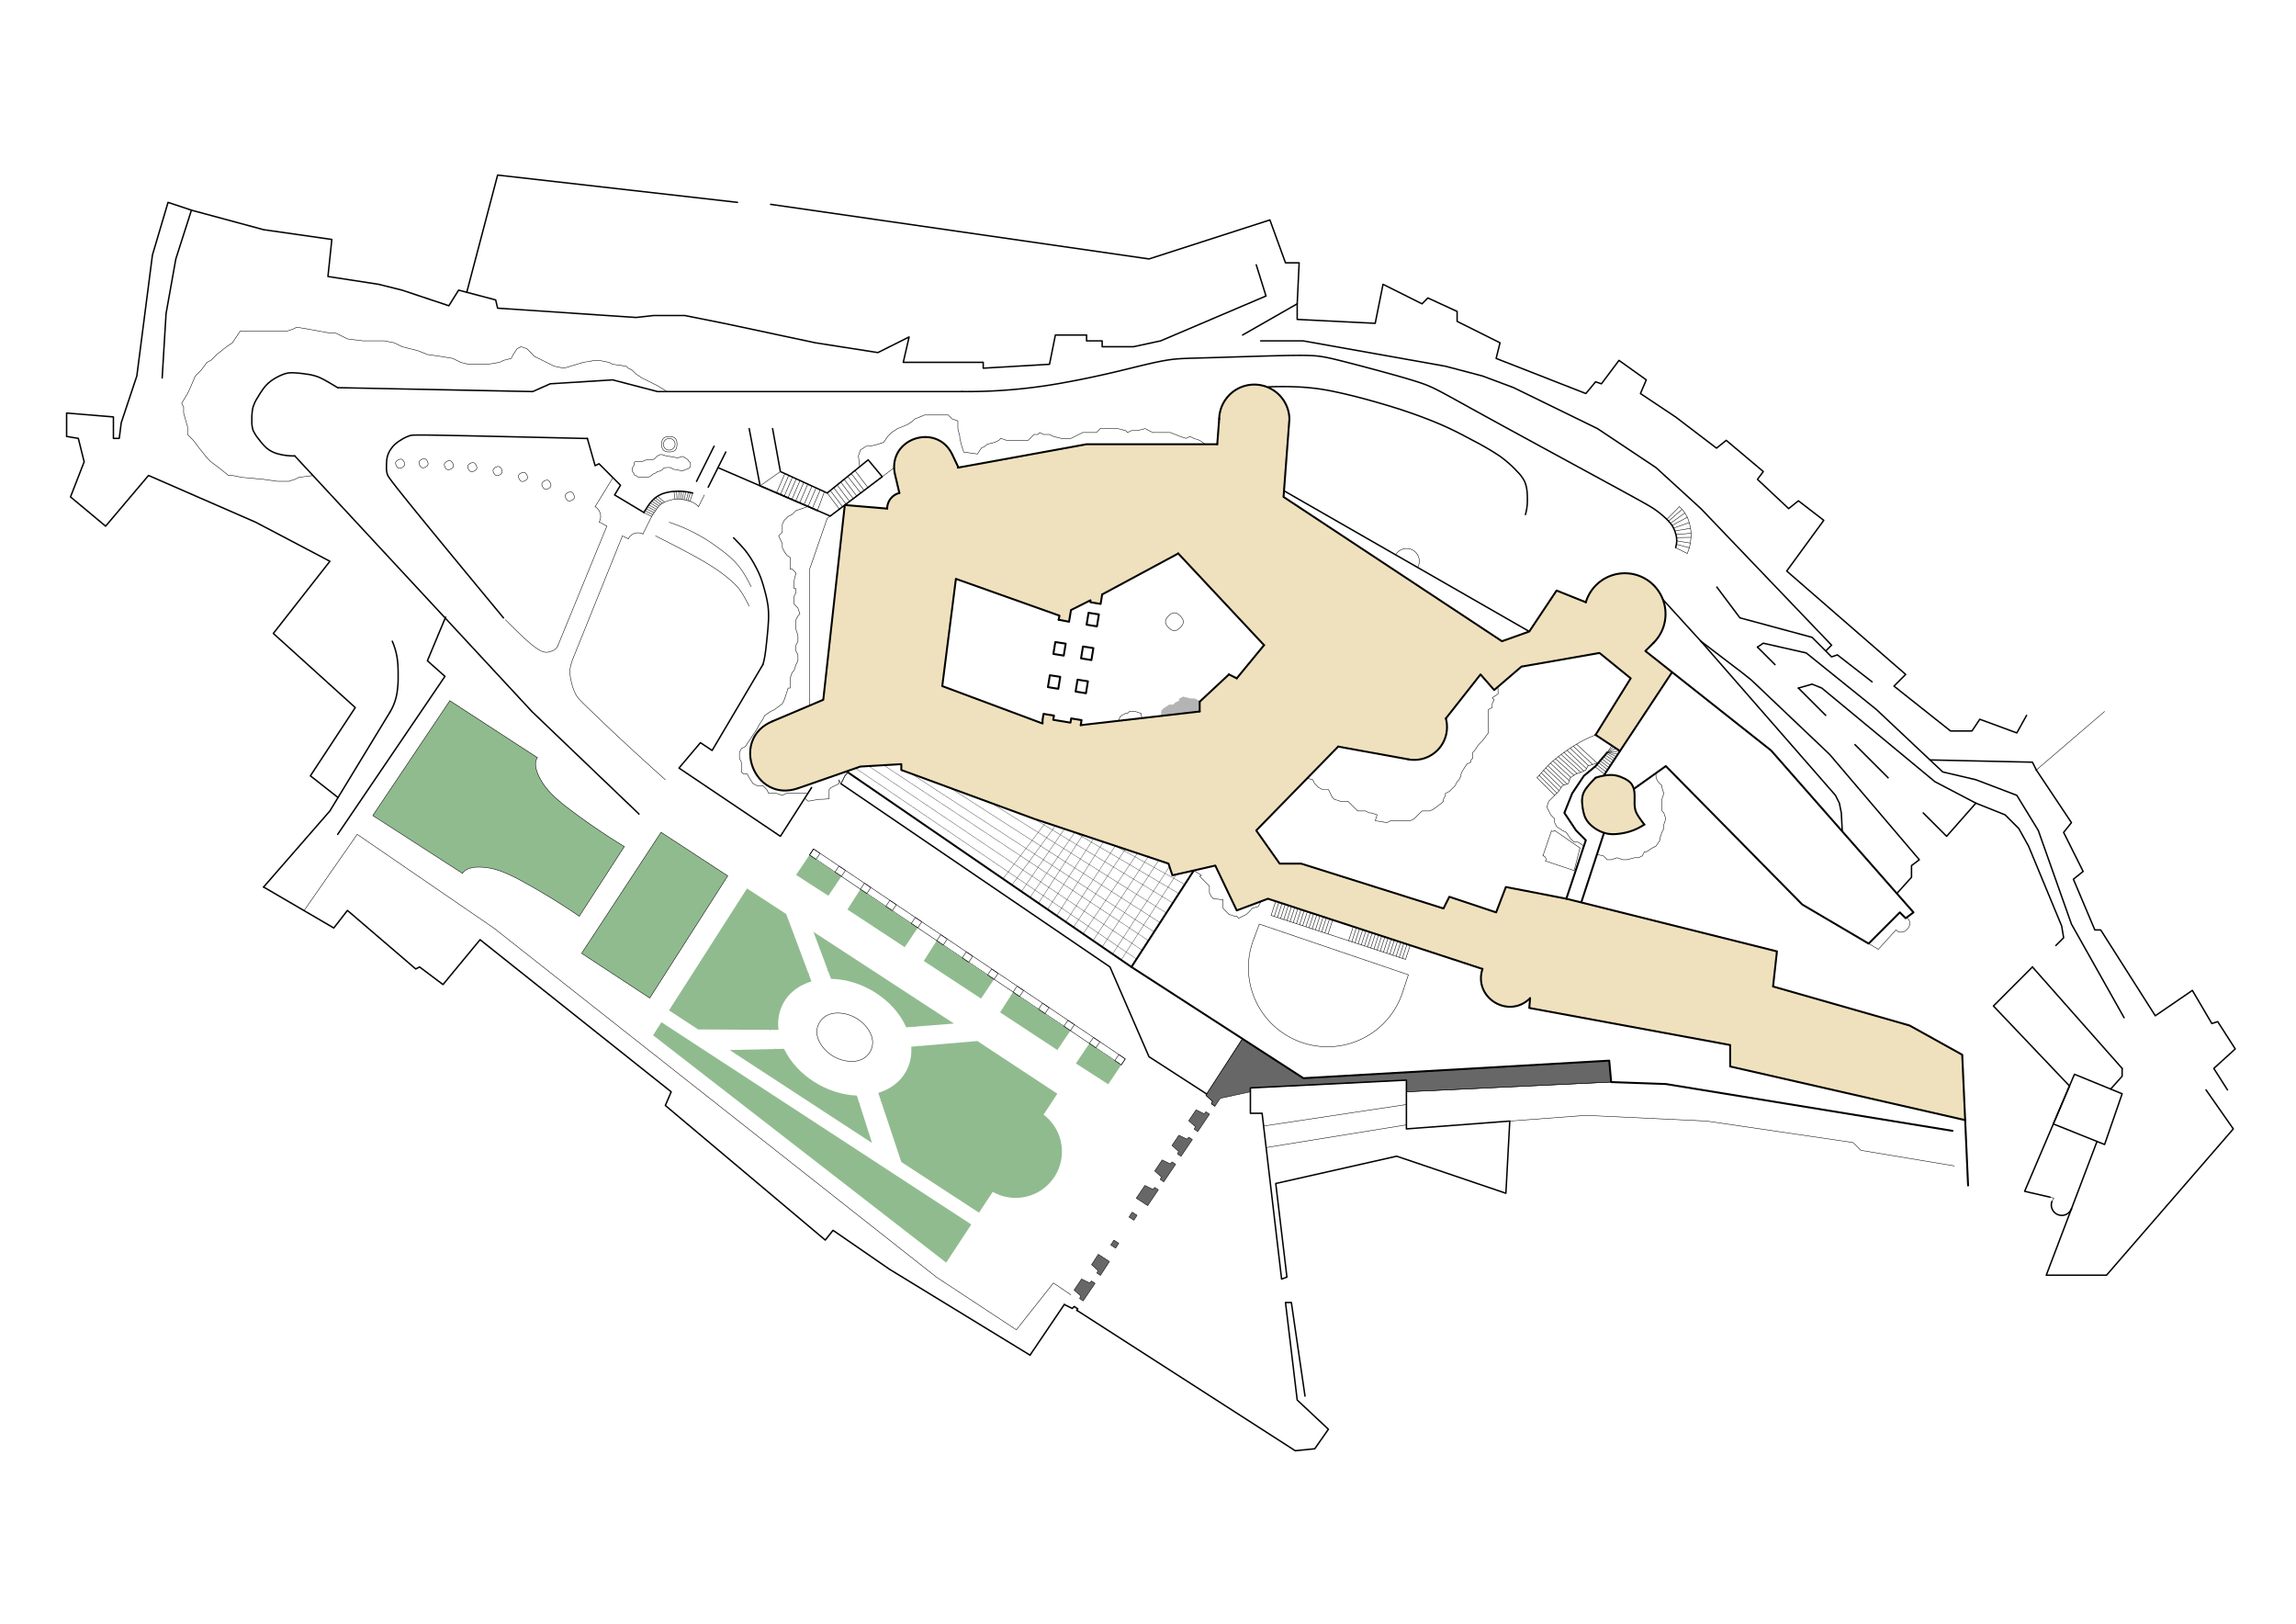 <svg id="Vrstva_1" data-name="Vrstva 1" xmlns="http://www.w3.org/2000/svg" viewBox="0 0 1190.55 841.89"><defs><style>.cls-1{fill:#676767;}.cls-1,.cls-10,.cls-2,.cls-3,.cls-5,.cls-7,.cls-9{stroke:#010101;}.cls-1,.cls-2,.cls-3,.cls-4,.cls-5{stroke-linecap:round;stroke-linejoin:round;}.cls-1,.cls-3,.cls-4{stroke-width:0.25px;}.cls-10,.cls-2,.cls-3,.cls-5,.cls-7,.cls-9{fill:none;}.cls-2,.cls-7{stroke-width:0.75px;}.cls-4{fill:#b4b4b4;stroke:#b4b4b4;}.cls-6{fill:#90bb8f;}.cls-10,.cls-7,.cls-9{stroke-miterlimit:10;}.cls-8{fill:#efe1bd;}.cls-10{stroke-width:0.15px;}</style></defs><title>zahrada kristina a3</title><polygon class="cls-1" points="569.51 650.27 575.29 654.04 570.6 661.24 568.77 660 569.33 658.68 565.99 655.67 569.51 650.27"/><line class="cls-2" x1="551.87" y1="676.32" x2="534.1" y2="702.57"/><polygon class="cls-1" points="560.83 663.09 556.95 668.82 560.38 671.91 559.81 673.23 561.65 674.47 567.82 665.36 565.98 664.11 564.97 665.13 560.83 663.09"/><polygon class="cls-1" points="644.17 538.5 625.28 567.88 628.71 570.97 628.14 572.29 629.98 573.53 632.75 569.43 648.37 566.05 648.37 564.03 729.27 559.99 729.27 566.05 835.45 561 834.44 549.88 675.85 558.98 644.17 538.5"/><polygon class="cls-1" points="616.37 581.04 619.8 584.13 619.24 585.44 621.07 586.68 627.19 577.64 625.36 576.4 624.35 577.41 620.2 575.38 616.37 581.04"/><polygon class="cls-1" points="607.69 593.86 611.12 596.95 610.56 598.26 612.39 599.5 618.29 590.8 616.45 589.56 615.44 590.57 611.3 588.53 607.69 593.86"/><polygon class="cls-1" points="598.74 607.09 602.17 610.18 601.61 611.49 603.44 612.73 609.61 603.62 607.77 602.38 606.76 603.39 602.62 601.35 598.74 607.09"/><polygon class="cls-1" points="589.18 621.2 593.66 614.58 597.81 616.62 598.82 615.61 600.65 616.85 595.1 625.06 589.18 621.2"/><polyline class="cls-3" points="619.04 451.28 622.96 453.81 622.08 454.31 624.1 456.33 625.11 457.35 625.62 457.85 627.13 459.37 627.13 461.9 627.13 462.91 628.15 464.93 629.16 465.94 634.21 466.45 634.21 469.99 634.21 471 636.24 473.02 637.25 474.03 640.28 475.04 641.29 475.04 642.3 476.05 646.35 474.03 648.37 472.01 649.38 470.89 652.42 469.99 653.95 467.26"/><polyline class="cls-3" points="162.34 246.52 154.88 247.51 152.86 248.52 149.82 249.53 143.76 249.53 136.68 248.52 125.55 247.51 120.5 246.5 118.47 246.5 113.42 242.45 109.37 239.42 107.35 237.4 103.31 232.34 100.27 228.3 97.24 225.26 97.24 221.22 95.22 214.14 95.22 211.1 94.2 209.08 97.24 204.03 98.25 202 101.28 194.93 104.32 191.89 107.35 187.85 109.37 186.84 112.41 183.8 117.46 179.76 120.5 177.73 124.54 171.67 126.56 171.67 130.61 171.67 142.75 171.67 148.81 171.67 151.85 170.66 153.87 169.64 159.94 170.66 171.06 172.68 174.09 172.68 180.16 175.71 188.25 176.72 193.31 176.72 199.38 176.72 204.43 177.73 208.48 179.76 212.52 180.77 216.57 181.78 221.62 183.8 228.7 184.81 234.77 185.82 238.81 187.85 242.86 188.86 246.9 188.86 252.97 188.86 259.04 187.85 261.06 186.84 265.11 185.82 266.12 183.8 268.14 180.77 270.16 179.76 273.2 180.77 277.24 184.81 283.31 187.85 287.35 189.87 292.41 190.88 302.52 187.85 308.59 186.84 310.61 186.84 315.67 187.85 317.69 188.86 324.77 189.87 325.78 190.88 327.8 191.89 329.83 193.91 332.86 195.94 338.93 198.97 340.95 199.98 345.9 203.01"/><polyline class="cls-2" points="932.53 356.73 939.61 354.7 944.67 356.73 1003.32 405.27 1024.56 416.39 1039.72 422.46 1046.8 429.54 1051.86 438.64 1069.05 480.1 1070.06 486.17 1066.02 490.21"/><polyline class="cls-2" points="997.25 421.45 1009.39 433.58 1024.56 416.39"/><line class="cls-2" x1="961.86" y1="386.05" x2="979.05" y2="403.24"/><line class="cls-2" x1="932.53" y1="356.73" x2="946.69" y2="370.88"/><line class="cls-2" x1="911.3" y1="335.49" x2="920.4" y2="344.59"/><polyline class="cls-2" points="1074.11 626.73 1061.06 661.11 1092.31 661.11 1158.04 585.27 1143.88 565.04"/><polyline class="cls-2" points="1055.9 399.2 1074.11 426.5 1070.06 431.56 1080.17 451.78 1075.12 455.83 1086.24 482.12 1089.28 482.12 1117.59 526.62 1136.81 513.47 1146.92 530.66 1149.95 529.65 1159.05 543.81 1147.93 553.92 1155.01 565.04"/><line class="cls-3" x1="1055.9" y1="399.2" x2="1091.3" y2="368.86"/><polyline class="cls-2" points="1000.75 393.99 1053.88 395.15 1055.9 399.2"/><polyline class="cls-2" points="911.3 335.49 914.33 333.47 936.58 338.52 972.98 367.85 1007.37 400.21 1024.56 404.25 1045.79 412.34 1056.92 430.55 1074.11 479.09 1101.41 527.63"/><polyline class="cls-2" points="881.97 332.45 903.21 348.64 908.26 352.68 948.71 391.11 995.23 445.72 991.18 448.75 991.18 454.82 983.58 463.22"/><polyline class="cls-2" points="862.29 310.84 881.97 332.45 951.75 412.34 953.77 416.39 954.78 421.45 955.28 431.05"/><path class="cls-3" d="M983.09,482.12c4,4,10.18-3.07,5.6-6.48"/><polyline class="cls-3" points="968.94 489.2 973.99 492.17 983.1 482.12"/><path class="cls-3" d="M723.7,287.67a6.56,6.56,0,1,1,11.38,6.53"/><polyline class="cls-3" points="445.79 241.95 445.11 236.39 446.12 233.35 449.15 231.33 451.18 231.33 455.22 230.32 458.25 229.31 460.28 226.27 462.3 224.25 465.33 222.23 470.39 220.21 473.42 218.18 474.44 217.17 479.49 215.15 485.56 215.15 491.63 215.15 493.65 217.17 496.68 218.18 496.68 220.21 496.68 222.23 497.69 226.27 497.69 227.28 498.71 231.33 499.72 234.36 506.8 235.38 508.82 232.34 510.84 231.33 511.85 230.32 515.9 229.31 517.92 228.3 518.93 227.28 521.96 228.3 525 228.3 529.04 228.3 533.09 228.3 535.11 226.27 536.12 225.26 538.14 225.26 539.15 224.25 541.18 225.26 544.21 225.26 546.23 226.27 550.28 227.28 555.34 227.28 557.36 226.27 559.38 225.26 561.4 224.25 565.45 224.25 568.48 224.25 570.5 222.23 572.53 222.23 575.56 222.23 579.61 222.23 583.65 223.24 584.66 224.25 586.68 223.24 588.71 223.24 589.72 223.24 593.76 222.23 595.79 223.24 597.81 224.25 601.85 224.25 605.9 224.25 606.91 224.25 611.97 226.27 615 227.28 617.02 226.27 619.04 227.28 622.08 228.3 625 230.32"/><polyline class="cls-2" points="558.37 679.32 671.63 752.13 681.74 751.11 688.82 741 672.64 725.83 666.57 675.27 669.61 675.27 676.69 723.81"/><polyline class="cls-2" points="436.01 406.28 575.56 501.33 595.79 547.85 625.65 567.16"/><polyline class="cls-3" points="625.28 567.88 628.71 570.97 628.14 572.29 629.98 573.53"/><path class="cls-3" d="M476.65,542.35c.8,13.47-7.28,24.22-19.9,28.28"/><path class="cls-3" d="M429.32,503.12c18.68-.71,38.33,11.41,45.11,29.12"/><path class="cls-3" d="M445.72,572.38c-18.14.24-37-11.45-43.85-28.54"/><path class="cls-3" d="M399.46,533.92c-1.15-13.74,6.9-24.89,19.81-29.06"/><polyline class="cls-3" points="828.05 443.04 831.41 443.69 833.43 445.72 835.45 445.72 838.49 444.7 841.52 445.72 843.54 445.72 847.59 444.7 849.61 444.7 851.63 443.69 852.64 441.67 853.65 441.67 856.69 439.65 858.71 438.64 860.73 435.6 860.73 434.59 861.75 431.56 862.76 429.54 862.76 427.51 863.77 424.48 862.76 421.45 861.75 420.43 861.75 414.37 862.76 411.33 861.75 408.3 861.75 407.29 859.72 405.27 858.71 403.24 858.64 400.84"/><line class="cls-3" x1="827.03" y1="397.45" x2="832.05" y2="401.43"/><line class="cls-3" x1="827.94" y1="396.5" x2="832.86" y2="400.21"/><line class="cls-3" x1="828.89" y1="395.39" x2="833.6" y2="399.07"/><line class="cls-3" x1="829.73" y1="394.41" x2="834.33" y2="397.97"/><line class="cls-3" x1="830.61" y1="393.38" x2="835.06" y2="396.87"/><line class="cls-3" x1="831.55" y1="392.29" x2="835.89" y2="395.62"/><line class="cls-3" x1="832.28" y1="391.44" x2="836.71" y2="394.37"/><line class="cls-3" x1="833.01" y1="390.58" x2="837.33" y2="393.43"/><line class="cls-3" x1="833.43" y1="390.1" x2="838.12" y2="392.24"/><line class="cls-3" x1="833.43" y1="390.1" x2="839" y2="390.92"/><line class="cls-3" x1="833.43" y1="390.1" x2="840.02" y2="389.36"/><line class="cls-3" x1="833.43" y1="390.1" x2="838.09" y2="388.08"/><line class="cls-3" x1="833.43" y1="390.1" x2="836.74" y2="387.19"/><line class="cls-3" x1="833.43" y1="390.1" x2="835.77" y2="386.55"/><line class="cls-3" x1="817.52" y1="385.85" x2="828.12" y2="395.63"/><line class="cls-3" x1="815.82" y1="386.89" x2="825.82" y2="396.34"/><line class="cls-3" x1="814.24" y1="387.91" x2="823.75" y2="397.03"/><line class="cls-3" x1="812.56" y1="389.03" x2="822.65" y2="398.51"/><line class="cls-3" x1="811" y1="390.12" x2="821.29" y2="399.7"/><line class="cls-3" x1="809.53" y1="391.19" x2="819.68" y2="400.41"/><line class="cls-3" x1="808.06" y1="392.29" x2="817.78" y2="401.04"/><line class="cls-3" x1="806.61" y1="393.42" x2="816.14" y2="401.96"/><line class="cls-3" x1="805.28" y1="394.54" x2="814.52" y2="403.04"/><line class="cls-3" x1="803.99" y1="395.72" x2="813.71" y2="404.76"/><line class="cls-3" x1="802.7" y1="396.99" x2="812.56" y2="406.49"/><line class="cls-3" x1="801.56" y1="398.17" x2="810.93" y2="407.04"/><line class="cls-3" x1="800.37" y1="399.45" x2="809.48" y2="408.32"/><line class="cls-3" x1="799.22" y1="400.73" x2="808.48" y2="409.99"/><line class="cls-3" x1="798.1" y1="402" x2="807.28" y2="411.19"/><line class="cls-3" x1="797.02" y1="403.24" x2="806.13" y2="412.34"/><polyline class="cls-3" points="801.39 446.39 816.24 451.34 819.27 439.65"/><path class="cls-3" d="M800.06,443.69a1.82,1.82,0,0,1,1.33,2.7"/><line class="cls-3" x1="804.47" y1="430.81" x2="800.06" y2="443.69"/><path class="cls-3" d="M806.13,430.55a1.23,1.23,0,0,1-1.66.26"/><line class="cls-3" x1="819.27" y1="439.65" x2="806.13" y2="430.55"/><polyline class="cls-3" points="828.89 395.39 826.35 396.16 823.32 397.18 822.31 399.2 820.28 400.21 817.25 401.22 814.22 403.24 813.21 406.28 810.17 407.29 808.15 410.32 805.12 413.36 803.09 415.38 802.08 418.41 804.1 422.46 806.13 424.48 806.13 426.5 807.14 428.52 810.17 430.55 812.19 431.56 814.22 434.59 816.24 436.61 818.26 436.61 821.3 438.62"/><path class="cls-3" d="M797,403.24c6.07-7.08,8.6-9.1,11-10.95s4.81-3.54,7.76-5.4A68.93,68.93,0,0,1,827.36,381"/><polygon class="cls-4" points="602.22 370.6 602.36 368.38 603.37 367.37 606.42 365.35 608.46 365.35 609.47 364.34 611.51 363.33 611.51 362.31 613.54 361.3 617.61 362.31 619.64 362.31 621.67 363.33 621.67 368.38 602.22 370.6"/><polygon class="cls-3" points="580.14 373.67 580.62 371.89 581.63 370.88 583.65 369.87 584.66 369.87 585.67 368.86 588.71 368.86 591.74 369.87 592.02 372.31 580.14 373.67"/><polygon class="cls-5" points="546.21 339.02 551.58 339.9 552.6 333.7 547.22 332.86 546.21 339.02"/><polygon class="cls-5" points="543.38 356.23 548.75 357.11 549.77 350.91 544.39 350.07 543.38 356.23"/><polygon class="cls-5" points="557.73 358.53 563.1 359.42 564.12 353.22 558.74 352.37 557.73 358.53"/><polygon class="cls-5" points="560.56 341.32 565.93 342.21 566.95 336.01 561.57 335.17 560.56 341.32"/><polygon class="cls-5" points="563.43 323.86 568.8 324.74 569.82 318.54 564.44 317.7 563.43 323.86"/><polyline class="cls-3" points="677.84 403.48 680.73 404.25 681.74 406.28 683.76 408.3 685.79 409.31 688.82 409.31 689.83 411.33 690.84 413.36 691.85 414.37 694.89 415.38 695.9 415.38 698.93 415.38 699.94 416.39 700.96 417.4 701.97 418.41 703.99 420.43 706.01 420.43 708.03 420.43 710.06 421.45 711.07 421.45 714.1 422.46 713.09 425.49 719.16 426.5 721.18 425.49 722.19 425.49 726.24 425.49 729.27 425.49 731.29 425.49 733.32 424.48 735.34 422.46 736.35 421.45 737.36 420.43 740.39 420.43 741.41 420.43 743.43 419.42 747.47 416.39 748.49 415.38 748.49 414.37 749.5 412.34 749.5 411.33 751.52 410.32 752.53 409.31 754.55 407.29 755.56 405.27 756.57 404.25 757.59 402.23 757.59 401.22 758.6 399.2 760.62 396.16 762.64 395.15 762.64 394.14 763.65 393.13 763.65 391.11 763.65 390.1 764.66 389.08 766.69 386.05 767.7 385.04 768.71 384.03 771.74 379.98 771.74 376.95 771.74 375.94 771.74 372.9 771.74 371.89 771.74 368.86 771.74 367.85 773.77 366.84 773.77 364.82 774.78 362.79 773.77 361.78 776.8 359.76 776.8 358.75 776.73 356.07"/><line class="cls-3" x1="869.25" y1="282.21" x2="875.97" y2="284"/><line class="cls-3" x1="869.4" y1="280.41" x2="876.48" y2="281.55"/><line class="cls-3" x1="869.27" y1="278.72" x2="876.82" y2="278.58"/><line class="cls-3" x1="868.94" y1="277.1" x2="876.85" y2="276.48"/><line class="cls-3" x1="868.36" y1="275.28" x2="876.59" y2="273.9"/><line class="cls-3" x1="867.72" y1="273.81" x2="875.9" y2="270.94"/><line class="cls-3" x1="866.95" y1="272.46" x2="874.9" y2="268.17"/><line class="cls-3" x1="866.12" y1="271.34" x2="873.64" y2="265.97"/><line class="cls-3" x1="865.16" y1="270.23" x2="872.18" y2="264.1"/><line class="cls-3" x1="868.82" y1="283.92" x2="874.89" y2="286.95"/><line class="cls-3" x1="870.85" y1="262.68" x2="864.27" y2="269.31"/><path class="cls-3" d="M870.85,262.68a19.72,19.72,0,0,1,3.7,4.8,15.7,15.7,0,0,1,1.35,3.46,24.23,24.23,0,0,1,.85,4,23.42,23.42,0,0,1-.09,5.31,21,21,0,0,1-1.77,6.66"/><polyline class="cls-3" points="782.87 581.22 822.31 578.25 885 581.22 960.85 592.35 964.89 596.39 1013.43 604.48"/><line class="cls-3" x1="729.27" y1="566.03" x2="835.45" y2="561"/><line class="cls-3" x1="656.53" y1="594.94" x2="729.27" y2="583.17"/><line class="cls-3" x1="655.21" y1="583.78" x2="729.27" y2="572.63"/><polygon class="cls-2" points="648.37 564.03 648.37 577.18 654.44 577.18 664.55 663.13 667.31 662.12 661.52 613.58 724.22 599.43 780.85 618.64 782.87 581.22 729.27 585.27 729.27 559.99 648.37 564.03"/><polyline class="cls-3" points="419 262.6 412.75 264.7 410.73 266.72 408.7 267.74 406.68 269.76 405.67 271.78 405.67 273.8 405.67 275.93 403.75 277.85 405.67 281.89 405.67 283.92 406.68 285.94 408.06 287.96 409.71 288.97 409.71 289.98 409.71 292 409.71 293.02 409.71 295.04 410.73 295.04 412.75 297.06 411.74 301.11 411.74 305.15 412.75 305.15 412.75 307.17 411.74 309.2 411.74 313.24 413.76 315.26 414.77 318.3 413.76 319.31 412.75 321.33 412.75 323.35 412.75 326.39 413.76 329.42 413.76 330.43 413.76 332.45 412.75 334.48 412.75 337.51 413.76 339.53 413.76 340.55 413.76 342.57 412.75 344.59 411.74 347.62 410.73 348.64 409.71 351.67 409.71 352.68 409.71 354.7 409.71 356.73 408.7 356.73 407.69 359.76 406.68 362.79 405.67 364.82 401.63 367.85 399.6 368.86 396.57 370.88 395.56 372.9 393.54 375.94 392.52 377.96 390.5 381 388.48 384.03 386.46 387.06 384.43 388.07 383.42 390.1 383.42 393.13 384.43 395.15 384.43 397.18 384.43 400.21 385.44 401.22 387.47 401.22 388.48 403.24 390.5 406.28 392.52 407.29 395.56 407.29 396.57 408.3 397.58 409.31 398.59 411.33 402.64 411.33 405.67 412.34 407.69 411.33 410.73 411.33 413.76 411.33 417.81 411.33 419 411.17 420.84 408.3 417.32 413.8 419 415.38 424.88 414.37 425.89 414.37 426.91 414.37 429.94 414.12 429.94 412.34 429.94 409.31 430.95 408.3 432.97 407.29 435 406.28 435 404.25 436.01 406.28 437.02 404.79 438.03 402.23 439.89 400.57"/><line class="cls-3" x1="443.33" y1="243.95" x2="450.02" y2="252.78"/><line class="cls-3" x1="441.43" y1="245.48" x2="448.07" y2="254.26"/><line class="cls-3" x1="439.55" y1="247" x2="446.3" y2="255.6"/><line class="cls-3" x1="437.7" y1="248.5" x2="444.25" y2="257.15"/><line class="cls-3" x1="435.94" y1="249.93" x2="442.44" y2="258.52"/><line class="cls-3" x1="434.07" y1="251.44" x2="440.52" y2="259.97"/><line class="cls-3" x1="432.3" y1="252.87" x2="438.72" y2="261.34"/><line class="cls-3" x1="430.53" y1="254.3" x2="436.9" y2="262.71"/><line class="cls-3" x1="428.93" y1="255.6" x2="435.26" y2="263.96"/><line class="cls-3" x1="427.47" y1="254.93" x2="423.87" y2="264.7"/><line class="cls-3" x1="425.35" y1="253.96" x2="421.21" y2="263.55"/><line class="cls-3" x1="423.16" y1="252.96" x2="419" y2="262.6"/><line class="cls-3" x1="421.07" y1="252" x2="416.89" y2="261.69"/><line class="cls-3" x1="418.87" y1="250.99" x2="414.67" y2="260.73"/><line class="cls-3" x1="416.79" y1="250.04" x2="412.57" y2="259.83"/><line class="cls-3" x1="414.85" y1="249.15" x2="410.61" y2="258.98"/><line class="cls-3" x1="412.86" y1="248.24" x2="408.6" y2="258.11"/><line class="cls-3" x1="410.93" y1="247.35" x2="406.65" y2="257.27"/><line class="cls-3" x1="408.99" y1="246.46" x2="404.69" y2="256.43"/><line class="cls-3" x1="406.97" y1="245.54" x2="402.66" y2="255.55"/><line class="cls-3" x1="404.66" y1="244.48" x2="394.13" y2="251.87"/><path class="cls-3" d="M347,270.77a87.6,87.6,0,0,1,24.86,12.81c5.14,3.71,7.83,6.07,10.19,8.76s4.39,5.73,7.42,11.8"/><path class="cls-3" d="M339.94,277.85C360.16,288,366.74,292,371.2,295a69.8,69.8,0,0,1,9,7.08c2.19,2,4.21,4,8.26,12.13"/><line class="cls-3" x1="325.78" y1="279.36" x2="322.75" y2="277.85"/><path class="cls-3" d="M333.37,276.84a5.65,5.65,0,0,0-7.59,2.52"/><line class="cls-3" x1="310.71" y1="270.6" x2="314.66" y2="272.79"/><path class="cls-3" d="M308.59,262.68a5.89,5.89,0,0,1,2.12,7.92"/><line class="cls-3" x1="317.84" y1="247.66" x2="308.59" y2="262.68"/><line class="cls-3" x1="337.92" y1="267.74" x2="333.37" y2="276.84"/><path class="cls-3" d="M297.47,340.55a28.25,28.25,0,0,0-1.77,5.68,11,11,0,0,0-.09,3.75,37.21,37.21,0,0,0,1,4.89,22.51,22.51,0,0,0,2.19,5.56c1,1.69,2.36,3,8.85,9.27s18.12,17.36,37.34,34.55"/><path class="cls-3" d="M289.38,334.48a4.67,4.67,0,0,1-3,2.95,8.54,8.54,0,0,1-3.08.76,6.81,6.81,0,0,1-3-.85,23.09,23.09,0,0,1-3.8-2.53c-1.77-1.34-4.29-3.37-14.41-13.48"/><line class="cls-3" x1="322.75" y1="277.85" x2="297.47" y2="340.55"/><line class="cls-3" x1="314.66" y1="272.79" x2="289.38" y2="334.48"/><line class="cls-3" x1="349.47" y1="254.78" x2="350.01" y2="258.78"/><line class="cls-3" x1="350.86" y1="254.69" x2="351.05" y2="258.69"/><line class="cls-3" x1="352.07" y1="254.67" x2="351.94" y2="258.68"/><line class="cls-3" x1="353.35" y1="254.71" x2="352.88" y2="258.75"/><line class="cls-3" x1="354.51" y1="254.79" x2="353.79" y2="258.89"/><line class="cls-3" x1="355.65" y1="254.92" x2="354.73" y2="259.08"/><line class="cls-3" x1="356.96" y1="255.13" x2="355.86" y2="259.35"/><line class="cls-3" x1="357.96" y1="255.32" x2="356.75" y2="259.59"/><line class="cls-3" x1="359.15" y1="255.6" x2="357.78" y2="259.9"/><line class="cls-3" x1="340.98" y1="257.26" x2="344.54" y2="260.38"/><line class="cls-3" x1="339.85" y1="258.04" x2="343.45" y2="260.93"/><line class="cls-3" x1="338.87" y1="258.87" x2="342.55" y2="261.54"/><line class="cls-3" x1="337.94" y1="259.83" x2="341.79" y2="262.26"/><line class="cls-3" x1="337.18" y1="260.75" x2="341.1" y2="263.09"/><line class="cls-3" x1="336.43" y1="261.76" x2="340.42" y2="264.04"/><line class="cls-3" x1="335.78" y1="262.69" x2="339.8" y2="264.93"/><line class="cls-3" x1="335.07" y1="263.77" x2="339.19" y2="265.82"/><line class="cls-3" x1="334.41" y1="264.83" x2="338.54" y2="266.8"/><line class="cls-3" x1="337.92" y1="267.74" x2="333.87" y2="265.71"/><polyline class="cls-3" points="650.39 486.17 653 479.09 730.3 505.38 727.67 513.27"/><path class="cls-3" d="M650.39,486.17a41,41,0,1,0,77.28,27.1"/><rect class="cls-3" x="499.75" y="398.68" width="3.75" height="194.9" transform="translate(-190.1 635.01) rotate(-56.04)"/><polygon class="cls-6" points="564.86 540.98 557.89 551.34 574.65 562.15 581.4 552.12 564.86 540.98"/><polygon class="cls-6" points="525.29 514.33 518.58 524.86 548.27 544.38 555.02 534.35 525.29 514.33"/><polygon class="cls-6" points="485.71 487.67 479 498.2 508.69 517.72 515.45 507.69 485.71 487.67"/><polygon class="cls-6" points="446.14 461.01 439.42 471.54 469.12 491.06 475.87 481.04 446.14 461.01"/><polygon class="cls-6" points="419.75 443.24 412.78 453.6 429.54 464.41 436.29 454.38 419.75 443.24"/><rect class="cls-3" x="578.9" y="547.42" width="3.75" height="4.04" transform="translate(-199.38 724.22) rotate(-56.04)"/><rect class="cls-3" x="565.71" y="538.54" width="3.75" height="4.04" transform="translate(-197.83 709.36) rotate(-56.04)"/><rect class="cls-3" x="552.52" y="529.65" width="3.75" height="4.04" transform="translate(-196.28 694.49) rotate(-56.04)"/><rect class="cls-3" x="539.33" y="520.76" width="3.75" height="4.04" transform="translate(-194.75 679.53) rotate(-56.03)"/><rect class="cls-3" x="526.13" y="511.88" width="3.75" height="4.04" transform="translate(-193.2 664.71) rotate(-56.03)"/><rect class="cls-3" x="512.94" y="502.99" width="3.75" height="4.04" transform="translate(-191.65 649.85) rotate(-56.03)"/><rect class="cls-3" x="499.75" y="494.11" width="3.75" height="4.04" transform="translate(-190.1 634.99) rotate(-56.03)"/><rect class="cls-3" x="486.56" y="485.22" width="3.75" height="4.04" transform="translate(-188.55 620.12) rotate(-56.03)"/><rect class="cls-3" x="473.37" y="476.34" width="3.75" height="4.04" transform="translate(-187 605.31) rotate(-56.04)"/><rect class="cls-3" x="460.18" y="467.45" width="3.75" height="4.04" transform="translate(-185.45 590.45) rotate(-56.04)"/><rect class="cls-3" x="446.98" y="458.56" width="3.75" height="4.04" transform="translate(-183.9 575.59) rotate(-56.04)"/><rect class="cls-3" x="433.79" y="449.68" width="3.75" height="4.04" transform="translate(-182.35 560.72) rotate(-56.04)"/><rect class="cls-3" x="420.6" y="440.79" width="3.75" height="4.04" transform="translate(-180.81 545.81) rotate(-56.03)"/><polyline class="cls-3" points="157.66 472.11 185.22 432.57 256 481.11 485.56 662.12 527.02 689.43 546.23 665.16 555.28 671.28"/><line class="cls-3" x1="419.83" y1="443.29" x2="421.85" y2="440.13"/><polygon class="cls-6" points="342.97 529.97 338.64 536.73 490.62 654.6 503.64 634.82 342.97 529.97"/><line class="cls-3" x1="659.11" y1="474.58" x2="728.83" y2="497.39"/><line class="cls-3" x1="699.31" y1="487.73" x2="701.7" y2="480.42"/><line class="cls-3" x1="700.94" y1="488.28" x2="703.34" y2="480.96"/><line class="cls-3" x1="702.58" y1="488.82" x2="704.98" y2="481.51"/><line class="cls-3" x1="704.22" y1="489.37" x2="706.61" y2="482.05"/><line class="cls-3" x1="705.86" y1="489.91" x2="708.25" y2="482.6"/><line class="cls-3" x1="707.49" y1="490.46" x2="709.89" y2="483.14"/><line class="cls-3" x1="709.13" y1="491.01" x2="711.52" y2="483.69"/><line class="cls-3" x1="710.77" y1="491.55" x2="713.16" y2="484.24"/><line class="cls-3" x1="712.4" y1="492.1" x2="714.8" y2="484.78"/><line class="cls-3" x1="714.04" y1="492.64" x2="716.44" y2="485.33"/><line class="cls-3" x1="715.71" y1="493.1" x2="718.1" y2="485.78"/><line class="cls-3" x1="717.35" y1="493.65" x2="719.74" y2="486.33"/><line class="cls-3" x1="718.98" y1="494.19" x2="721.38" y2="486.87"/><line class="cls-3" x1="720.62" y1="494.74" x2="723.01" y2="487.42"/><line class="cls-3" x1="722.27" y1="495.25" x2="724.66" y2="487.93"/><line class="cls-3" x1="723.91" y1="495.79" x2="726.3" y2="488.48"/><line class="cls-3" x1="725.54" y1="496.34" x2="727.94" y2="489.02"/><line class="cls-3" x1="727.18" y1="496.88" x2="729.57" y2="489.57"/><line class="cls-3" x1="728.83" y1="497.39" x2="731.22" y2="490.08"/><line class="cls-3" x1="688.63" y1="484.24" x2="691.03" y2="476.92"/><line class="cls-3" x1="686.98" y1="483.73" x2="689.38" y2="476.41"/><line class="cls-3" x1="685.34" y1="483.18" x2="687.74" y2="475.87"/><line class="cls-3" x1="683.71" y1="482.64" x2="686.1" y2="475.32"/><line class="cls-3" x1="682.07" y1="482.09" x2="684.46" y2="474.77"/><line class="cls-3" x1="680.42" y1="481.58" x2="682.82" y2="474.26"/><line class="cls-3" x1="678.78" y1="481.04" x2="681.18" y2="473.72"/><line class="cls-3" x1="677.15" y1="480.49" x2="679.54" y2="473.17"/><line class="cls-3" x1="675.51" y1="479.94" x2="677.9" y2="472.63"/><line class="cls-3" x1="673.84" y1="479.49" x2="676.24" y2="472.17"/><line class="cls-3" x1="672.21" y1="478.94" x2="674.6" y2="471.63"/><line class="cls-3" x1="670.57" y1="478.4" x2="672.96" y2="471.08"/><line class="cls-3" x1="668.93" y1="477.85" x2="671.33" y2="470.53"/><line class="cls-3" x1="667.29" y1="477.31" x2="669.69" y2="469.99"/><line class="cls-3" x1="665.66" y1="476.76" x2="668.05" y2="469.44"/><line class="cls-3" x1="664.02" y1="476.21" x2="666.41" y2="468.9"/><line class="cls-3" x1="662.38" y1="475.67" x2="664.78" y2="468.35"/><line class="cls-3" x1="660.75" y1="475.12" x2="663.14" y2="467.81"/><line class="cls-3" x1="659.11" y1="474.58" x2="661.5" y2="467.26"/><path class="cls-6" d="M323.73,438.9,300.36,475a348.35,348.35,0,0,0-31.79-19.37c-8.18-4.22-12.9-5.56-17.55-6s-9.24.08-11.2,3.12l-45.5-29.33-1-.65,39.94-59.53,45.4,29.5c-2,3-.55,7.42,1.74,11.49s5.46,7.82,12.65,13.55A347.7,347.7,0,0,0,323.73,438.9Z"/><polyline class="cls-3" points="233.25 363.29 193.31 422.81 194.32 423.47"/><line class="cls-3" x1="323.73" y1="438.9" x2="300.36" y2="475.03"/><line class="cls-3" x1="233.25" y1="363.29" x2="278.65" y2="392.79"/><path class="cls-3" d="M278.65,392.79c-2,3-.55,7.42,1.74,11.49s5.46,7.82,12.65,13.55a347.7,347.7,0,0,0,30.69,21.07"/><path class="cls-3" d="M239.82,452.8c2-3,6.54-3.55,11.2-3.12s9.37,1.76,17.55,6A348.35,348.35,0,0,1,300.36,475"/><line class="cls-3" x1="194.32" y1="423.47" x2="239.82" y2="452.8"/><polygon class="cls-6" points="377.35 454.09 336.91 517.43 301.6 494.25 342.78 431.51 377.35 454.09"/><polygon class="cls-3" points="377.35 454.09 336.91 517.43 301.6 494.25 342.78 431.51 377.35 454.09"/><path class="cls-6" d="M407.69,473.89l13.06,34.93c-11.44,3.42-18.47,13-17.1,25.12L362,533.7l-15.11-9.87,40.45-63.21Z"/><path class="cls-6" d="M444.31,568l7.88,24.58-73.83-48.19,28.18-.64C413.22,557.71,429,567.42,444.31,568Z"/><path class="cls-6" d="M494.66,530.66l-24.75,1.94c-6.53-14.69-23.14-24.87-39-25.12l-9.1-24.35Z"/><path class="cls-3" d="M443.72,527.71c-5.69-3.23-15-4.27-18.88,2.54s1.81,14.29,7.5,17.52,15,4.27,18.88-2.54S449.42,530.94,443.72,527.71Z"/><path class="cls-6" d="M541.12,577.89a24,24,0,0,1-26.35,40l-7.13,10.82-40.28-26.29-11.94-35.83c10.89-3.31,17.89-12.3,17.09-23.93l34.28-2.94,41.47,27.31Z"/><path class="cls-3" d="M339.94,237.4a2.75,2.75,0,0,1-1.35.84,11,11,0,0,1-2.36.17,4.19,4.19,0,0,0-1.52.17c-.5.17-1.18.5-1.68.67a3.69,3.69,0,0,1-1.35.17H330c-.5,0-.84,0-1,.17a1.31,1.31,0,0,0-.16.84,2.1,2.1,0,0,1-.17,1c-.17.34-.51.68-.68,1a3.12,3.12,0,0,0,0,2c.17.33.51.67.68,1s.17.67.33.84.51.17.85.34.67.5,1,.67a2.1,2.1,0,0,0,1,.17h3a4.27,4.27,0,0,0,2-.34,18.52,18.52,0,0,0,1.85-1.34,5.88,5.88,0,0,1,1.18-.51c.34-.17.67-.51,1-.68s.67-.16,1.18-.33a4.56,4.56,0,0,0,1.52-.84c.33-.34.33-.68.84-.85a8.86,8.86,0,0,1,2.19-.17,2.9,2.9,0,0,1,1.35.17,7.25,7.25,0,0,0,1.18.68c.5.17,1.18.17,2,.33a16.66,16.66,0,0,0,2.53.51,2.53,2.53,0,0,0,1.35-.51c.33-.16.67-.16,1.18-.33a4.36,4.36,0,0,0,1.51-.85,1.4,1.4,0,0,0,.34-1.18,4.11,4.11,0,0,0-.17-1.51c-.17-.34-.5-.34-.67-.51s-.17-.5-.51-.84a10.68,10.68,0,0,0-1.51-1c-.51-.34-.85-.68-1.35-.68a6.41,6.41,0,0,0-1.69.51,3.28,3.28,0,0,1-1.85,0c-1-.17-2.7-.51-3.71-.68a11.39,11.39,0,0,1-1.85-.33,6,6,0,0,0-1.86-.51,3.5,3.5,0,0,0-1.85.68A6.81,6.81,0,0,0,339.94,237.4Z"/><path class="cls-3" d="M351.06,230.32c0-2.86-1.18-4-4-4s-4,1.19-4,4,1.19,4,4,4S351.06,233.18,351.06,230.32Z"/><circle class="cls-3" cx="347.02" cy="230.32" r="3.03"/><line class="cls-2" x1="361.18" y1="249.53" x2="370.28" y2="231.33"/><line class="cls-2" x1="367.24" y1="252.57" x2="376.34" y2="234.36"/><line class="cls-3" x1="362.19" y1="262.68" x2="365.22" y2="256.61"/><path class="cls-3" d="M337.92,267.74a53.75,53.75,0,0,1,3.87-5.48,6.43,6.43,0,0,1,2.19-1.6,15.7,15.7,0,0,1,2.36-1,21.58,21.58,0,0,1,3.54-.85,11.2,11.2,0,0,1,3.37,0,29.56,29.56,0,0,1,4,.93,10.29,10.29,0,0,1,5,2.95"/><path class="cls-3" d="M297.47,256.37c-.72-1.43-1.61-1.72-3-1s-1.72,1.61-1,3,1.61,1.72,3,1S298.18,257.8,297.47,256.37Z"/><path class="cls-3" d="M285.33,250.31c-.71-1.43-1.6-1.73-3-1s-1.73,1.61-1,3,1.6,1.72,3,1S286.05,251.74,285.33,250.31Z"/><path class="cls-3" d="M273.2,246.26c-.72-1.43-1.61-1.73-3-1s-1.72,1.6-1,3,1.6,1.73,3,1S273.91,247.69,273.2,246.26Z"/><path class="cls-3" d="M260.05,243.23c-.71-1.43-1.6-1.73-3-1s-1.73,1.6-1,3,1.6,1.73,3,1S260.77,244.66,260.05,243.23Z"/><path class="cls-3" d="M246.9,241.2c-.71-1.43-1.6-1.72-3-1s-1.73,1.61-1,3,1.6,1.72,3,1S247.62,242.63,246.9,241.2Z"/><path class="cls-3" d="M234.77,240.19c-.72-1.43-1.6-1.72-3-1s-1.72,1.61-1,3,1.61,1.72,3,1S235.48,241.62,234.77,240.19Z"/><path class="cls-3" d="M221.62,239.18c-.71-1.43-1.6-1.72-3-1s-1.73,1.6-1,3,1.6,1.73,3,1S222.34,240.61,221.62,239.18Z"/><path class="cls-3" d="M209.49,239.42c-.72-1.43-1.61-1.73-3-1s-1.72,1.6-1,3,1.61,1.73,3,1S210.2,240.85,209.49,239.42Z"/><path class="cls-2" d="M175.1,201c-5-3-7.58-4.55-9.85-5.47a26.53,26.53,0,0,0-6.66-1.61,56.83,56.83,0,0,0-7.08-.67,12.42,12.42,0,0,0-5.06,1,28.22,28.22,0,0,0-5.39,2.87,19.07,19.07,0,0,0-4.21,4,48.49,48.49,0,0,0-3.21,4.89,19.58,19.58,0,0,0-2.52,5.39,27.16,27.16,0,0,0-.51,6.41,14.05,14.05,0,0,0,.67,5.39,22.4,22.4,0,0,0,3.21,4.89,27.9,27.9,0,0,0,3.54,4,14.72,14.72,0,0,0,5.39,3,30.62,30.62,0,0,0,9.44,1.27"/><polyline class="cls-2" points="395.56 344.59 369.26 389.08 363.2 385.04 352.07 398.19 404.66 433.58 420.84 408.3"/><path class="cls-2" d="M380.39,278.86c5.06,5.06,6.57,7.08,7.84,8.93s2.27,3.54,3.28,5.39a51,51,0,0,1,2.87,6.07,72.26,72.26,0,0,1,2.19,7.08,59.8,59.8,0,0,1,1.68,7.92,45.94,45.94,0,0,1,.17,8.43c-.17,3-.5,6.4-.92,10.37s-.93,8.51-1.94,11.54"/><rect class="cls-1" x="585.99" y="628.99" width="3.03" height="3.03" transform="translate(-260.57 783.7) rotate(-57.26)"/><rect class="cls-1" x="576.52" y="643.49" width="3.03" height="3.03" transform="translate(-277.09 782.53) rotate(-57.27)"/><polyline class="cls-2" points="136.68 459.87 173.08 481.11 180.16 472.01 215.56 502.35 217.58 501.33 229.71 510.44 248.93 487.18 348.03 566.05 345 573.13 427.92 642.91 431.96 637.85 461.29 658.08 534.1 702.57"/><polyline class="cls-2" points="388.48 222.23 394.13 251.87 430.5 267.56 457.46 247.15 450.17 238.41 428.93 255.6 404.66 244.48 400.61 222.23"/><line class="cls-2" x1="372.3" y1="242.45" x2="423.87" y2="264.7"/><path class="cls-2" d="M333.87,265.71c3-5,4.55-6.57,6-7.67a14.3,14.3,0,0,1,4.3-2.27,21.83,21.83,0,0,1,5.56-1,28.79,28.79,0,0,1,9.44.84"/><polyline class="cls-2" points="304.55 227.28 308.59 241.44 310.61 240.43 321.74 251.56 318.7 256.61 333.87 265.71"/><path class="cls-2" d="M261.06,320.32c-58.65-70.79-59.66-72.81-60.17-74.33a10.32,10.32,0,0,1-.5-3.7,32.87,32.87,0,0,1,.16-3.88,12.44,12.44,0,0,1,1.18-4,15.25,15.25,0,0,1,2.7-3.7,17.06,17.06,0,0,1,3.37-2.53,18.84,18.84,0,0,1,4.89-2.36c1.85-.51,3.88-.51,91.86,1.52"/><path class="cls-2" d="M657.81,200.55c17.86-.57,27,.95,35.22,2.72s15.68,3.79,22.08,5.64,11.8,3.54,17.53,5.57,11.8,4.38,17,6.74,9.61,4.72,14.33,7.24a136.11,136.11,0,0,1,13.82,8.09,58.09,58.09,0,0,1,9.1,8.09,18.75,18.75,0,0,1,3.71,5.06,16.35,16.35,0,0,1,1.18,4.72A39.3,39.3,0,0,1,792,259a27.7,27.7,0,0,1-1,7.75"/><path class="cls-2" d="M498.71,203a276.75,276.75,0,0,0,51.74-4.39c13.31-2.36,24.77-5,33.87-7.24s15.85-3.88,21.24-4.72,9.44-.85,21.07-1.18,30.84-1,42-1.18,14.15.17,17.19.67,6.06,1.18,15.17,3.54,24.27,6.41,32.86,9.1,10.62,4,29,14.16,53.09,29,71.63,39.1,20.9,11.46,22.92,12.81a46.67,46.67,0,0,1,5.23,4.05,28.36,28.36,0,0,1,3.87,4,13.88,13.88,0,0,1,2.28,4.64,11.81,11.81,0,0,1,.08,7.5"/><polyline class="cls-2" points="175.1 200.99 276.23 203.01 285.33 198.97 317.69 196.95 340.95 203.01 498.71 203.01"/><polyline class="cls-7" points="970.96 353.69 952.76 339.53 949.72 340.55 946.69 337.51 939.61 330.43 902.2 320.32 890.06 304.14"/><polyline class="cls-7" points="653.43 176.72 675.67 176.72 749.5 189.87 768.71 194.93 784.89 200.99 828.37 222.23 858.71 242.45 881.97 263.69 949.72 334.48 946.69 337.51"/><polyline class="cls-2" points="672.64 157.51 672.64 165.6 713.09 167.62 717.14 147.4 737.36 157.51 740.39 154.47 755.56 161.46 755.56 166.61 777.81 177.73 775.79 185.82 822.31 204.03 827.36 197.96 830.4 198.97 839.5 186.84 853.65 196.95 850.62 204.03 868.82 216.16 890.06 232.34 895.12 228.3 914.33 244.48 911.3 248.52 927.48 263.69 932.53 259.64 945.68 269.76 926.47 296.05 988.15 349.65 982.08 355.71 1011.41 378.97 1022.53 378.97 1026.58 372.9 1045.79 379.98 1050.85 370.88"/><polyline class="cls-2" points="382.41 104.92 258.03 90.77 242.03 151.54"/><polyline class="cls-2" points="644.33 173.69 672.64 157.51 673.65 136.27 666.57 136.27 658.48 114.03 595.79 134.25 399.6 105.94"/><polyline class="cls-2" points="99.26 108.97 136.68 119.08 172.07 124.14 170.05 143.35 196.34 147.4 208.48 150.43 232.75 158.52 237.8 150.43 257.02 155.49 258.03 159.77 329.83 164.59 338.93 163.58 355.11 163.58 375.33 167.62 422.86 177.73 455.22 182.79 471.4 174.7 468.37 187.85 509.83 187.85 509.83 190.88 544.21 188.86 547.25 173.69 563.43 173.69 563.43 176.72 571.51 176.72 571.51 179.76 587.7 179.76 601.85 176.72 656.46 153.46 651.4 137.28"/><polyline class="cls-2" points="175.28 413.49 160.95 402.23 184.21 366.84 141.73 328.41 171.06 290.99 132.63 270.77 77.01 246.5 54.77 272.79 36.56 257.62 43.64 239.42 40.61 227.28 34.54 226.27 34.54 214.14 58.81 216.16 58.81 227.28 61.84 227.28 62.86 219.19 70.95 194.93 79.04 132.23 87.13 104.92 99.26 108.97 91.17 134.25 86.11 162.56 84.09 195.94"/><path class="cls-2" d="M202.41,368.86a27.82,27.82,0,0,0,3.65-11.12,50.77,50.77,0,0,0,.39-7.25c0-2.19,0-4.55-.25-7.25a35.72,35.72,0,0,0-2.78-10.78"/><polyline class="cls-2" points="136.68 459.87 171.06 420.43 202.41 368.86"/><polyline class="cls-2" points="231.06 319.96 221.62 342.57 230.72 350.66 175.1 432.57"/><polyline class="cls-2" points="152.86 236.39 275.92 368.99 331.34 422.03"/><line class="cls-3" x1="634.55" y1="352.16" x2="674.69" y2="406.7"/><line class="cls-3" x1="625.28" y1="360.82" x2="665.66" y2="415.95"/><line class="cls-3" x1="822.31" y1="312.23" x2="822.31" y2="339.76"/><line class="cls-3" x1="812.35" y1="308.25" x2="811.63" y2="341.63"/><line class="cls-5" x1="819.93" y1="467.87" x2="831.73" y2="431.78"/><line class="cls-5" x1="849.61" y1="407.29" x2="847.17" y2="409.03"/><polyline class="cls-3" points="1062.98 620.66 1065.01 621.13 1063.99 622.91"/><path class="cls-2" d="M1074.11,626.73a5.41,5.41,0,0,1-10.12-3.82"/><line class="cls-2" x1="1087.37" y1="591.78" x2="1074.11" y2="626.73"/><polyline class="cls-2" points="1100.4 553.92 1100.4 557.96 1094.44 564.63"/><polygon class="cls-2" points="1100.4 567.07 1075.68 556.95 1064.71 582.7 1091.3 593.36 1100.4 567.07"/><line class="cls-2" x1="1053.88" y1="501.33" x2="1100.4" y2="553.92"/><polyline class="cls-2" points="1053.88 501.33 1033.66 521.56 1073.1 563.02 1049.84 617.63 1062.98 620.66"/><polyline class="cls-3" points="897.14 547.35 973.99 567.07 973.26 570.28"/><polyline class="cls-5" points="586.68 501.33 675.85 558.98 834.44 549.88 835.45 561 863.77 562.01 1012.42 586.28"/><polyline class="cls-5" points="438.94 399.92 586.68 501.33 619.04 451.28"/><line class="cls-2" x1="665.8" y1="254.46" x2="792.98" y2="327.4"/><path class="cls-3" d="M612,319.31c-2.15-2.15-3.93-2.15-6.07,0s-2.15,3.92,0,6.07,3.92,2.14,6.07,0S614.11,321.45,612,319.31Z"/><polyline class="cls-3" points="463.66 242.45 428.93 268.75 419.83 295.04 419.83 365.79"/><path class="cls-8" d="M1019,580.72,897.14,552.91V541.79L793,522.57l.42-5.06c-11.08,11.09-29.57-.26-24.69-15.17l-111.23-36.4L641.29,472l-11.12-23.26-22.25,5.06-2-6.08-69.78-23.25L467.36,399.2v-3l-21.24,1.25L413.8,408.67c-22.76,7.92-35.48-25.58-13.19-34.75l26.29-11.13,11.16-101,22,1.86a8.34,8.34,0,0,1,6.32-8.09l-2.45-10.42c-3.18-18.16,22-26.16,29.9-9.5L497,242.4l-.29,0H497l0,0,66.44-12.08h67.76l1-13.15a18.21,18.21,0,0,1,36.41,0l-3,40.45,113.26,74.83L793,327.4l14.16-21.24,15.17,6.07a21.11,21.11,0,1,1,35.15,21l-4.28,4.28,13.86,11-27,40.88L827.36,381l18.2-29.33-16.17-13.15-40.46,7.08-14.15,12.14-7.08-8.09-18,22.83a17,17,0,0,1-19.44,21.2L705,389.08l-11.12-2L651.4,430.55l12.14,17.18h11.12L748.49,471l3-6.06L775.79,473l5.05-13.15,31.35,6.07,109.22,27.3-2,18.21,70.8,20.22,27.3,15.17ZM655.45,334.47,611,287l-39.45,21.23-.8,4.92-5.26-.87v-1l-10.11,5.06-1,6.06L549,321.28l.41-2.09L495.67,300.1l-7.08,55.61,52,19.38v-1.91l.5-3.08,5.43.89-.41,2.19,9,1.48.36-2.2,5.38.88-.43,2.6,61.68-7.08V363.8l15.18-14.15,4,2Z"/><path class="cls-8" d="M848.1,420.35c.5,1.6,1.51,3.12,4.55,7.17a27.91,27.91,0,0,1-7.84,3.7,31.84,31.84,0,0,1-6.15,1.18,17.8,17.8,0,0,1-5.23-.17,17.36,17.36,0,0,1-4.89-1.85,18,18,0,0,1-4-3,11.79,11.79,0,0,1-2.86-4.38,26,26,0,0,1-1.18-6.07,12,12,0,0,1,.34-4.88c.51-1.69,1.52-3.71,6.57-8.77a29,29,0,0,1,4.21-1.08,20.21,20.21,0,0,1,4.22-.35,14.07,14.07,0,0,1,5.56,1.43,12.65,12.65,0,0,1,3.88,2.36,8.11,8.11,0,0,1,2,3.71,15,15,0,0,1,.34,3.71v2.86A14.69,14.69,0,0,0,848.1,420.35Z"/><polyline class="cls-5" points="693.88 387.06 651.4 430.55 663.54 447.74 674.66 447.74 748.49 470.99 751.52 464.93 775.79 473.02 780.84 459.87 812.19 465.94 822.31 435.6 817.25 430.55 811.18 421.44 815.22 411.33 821.3 402.23 827.36 397.18 833.43 390.09"/><line class="cls-5" x1="463.9" y1="245.18" x2="466.35" y2="255.6"/><polyline class="cls-5" points="548.95 321.29 549.36 319.19 495.67 300.1 488.59 355.71 540.6 375.1 540.6 373.18"/><line class="cls-5" x1="610.96" y1="286.95" x2="571.51" y2="308.18"/><line class="cls-5" x1="655.45" y1="334.47" x2="610.96" y2="286.95"/><line class="cls-5" x1="641.29" y1="351.67" x2="655.45" y2="334.47"/><line class="cls-5" x1="637.25" y1="349.65" x2="641.29" y2="351.67"/><line class="cls-5" x1="622.07" y1="363.8" x2="637.25" y2="349.65"/><line class="cls-5" x1="622.07" y1="368.86" x2="622.07" y2="363.8"/><line class="cls-5" x1="560.39" y1="375.94" x2="622.07" y2="368.86"/><polyline class="cls-5" points="540.6 373.18 541.1 370.1 546.53 370.99 546.12 373.18 555.08 374.65 555.44 372.46 560.82 373.34 560.39 375.94"/><polyline class="cls-5" points="548.95 321.29 554.33 322.34 555.34 316.28 565.45 311.21 565.45 312.23 570.71 313.1 571.51 308.18"/><line class="cls-5" x1="827.36" y1="381" x2="840.02" y2="389.36"/><polyline class="cls-9" points="867.04 348.48 840.02 389.36 831.57 402.16"/><path class="cls-5" d="M852.65,427.52c-3-4-4-5.57-4.55-7.17a14.69,14.69,0,0,1-.51-4.47V413a15,15,0,0,0-.34-3.71,8.11,8.11,0,0,0-2-3.71,12.65,12.65,0,0,0-3.88-2.36,14.07,14.07,0,0,0-5.56-1.43,20.21,20.21,0,0,0-4.22.35,29,29,0,0,0-4.21,1.08"/><path class="cls-5" d="M827.36,403.24c-5.05,5.06-6.06,7.08-6.57,8.77a12,12,0,0,0-.34,4.88,26,26,0,0,0,1.18,6.07,11.79,11.79,0,0,0,2.86,4.38,18,18,0,0,0,4,3,17.36,17.36,0,0,0,4.89,1.85,17.8,17.8,0,0,0,5.23.17,31.84,31.84,0,0,0,6.15-1.18,27.91,27.91,0,0,0,7.84-3.7"/><polyline class="cls-5" points="857.46 333.23 853.18 337.51 867.04 348.48 918.37 389.08 992.2 473.02 988.15 476.05 985.12 473.02 968.94 489.2 934.56 468.97 863.77 397.18 849.61 407.29"/><path class="cls-5" d="M822.31,312.23a21.11,21.11,0,1,1,35.15,21"/><polyline class="cls-5" points="793.4 517.51 792.98 522.57 897.14 541.79 897.14 552.91 1019 580.72"/><path class="cls-5" d="M768.71,502.34c-4.88,14.91,13.61,26.26,24.69,15.17"/><polyline class="cls-5" points="812.19 465.94 921.41 493.24 919.38 511.45 990.18 531.67 1017.48 546.84 1019 580.72 1020.51 614.6"/><polyline class="cls-5" points="749.72 372.48 767.7 349.65 774.78 357.74 788.93 345.6 829.39 338.52 845.57 351.67 827.36 381"/><path class="cls-5" d="M730.28,393.68a17,17,0,0,0,19.44-21.2"/><line class="cls-5" x1="705" y1="389.08" x2="730.28" y2="393.68"/><line class="cls-5" x1="693.88" y1="387.06" x2="705" y2="389.08"/><polyline class="cls-5" points="668.6 217.17 665.56 257.63 778.82 332.45 792.98 327.4 807.14 306.16 822.31 312.23"/><line class="cls-5" x1="632.19" y1="217.17" x2="631.18" y2="230.32"/><path class="cls-5" d="M632.19,217.17a18.21,18.21,0,0,1,36.41,0"/><polyline class="cls-5" points="413.8 408.67 446.12 397.42 467.36 396.17 467.36 399.2 536.12 424.48 605.9 447.74 607.92 453.81 630.17 448.75 641.29 472.01 657.48 465.94 768.71 502.34"/><path class="cls-5" d="M400.61,373.92c-22.29,9.17-9.57,42.67,13.19,34.75"/><polyline class="cls-5" points="460.03 263.69 438.06 261.83 426.9 362.79 400.61 373.92"/><path class="cls-5" d="M466.35,255.6a8.34,8.34,0,0,0-6.32,8.09"/><polyline class="cls-5" points="496.98 242.4 563.42 230.31 631.18 230.31"/><polygon class="cls-5" points="496.98 242.4 497 242.45 496.69 242.45 496.98 242.4"/><line class="cls-5" x1="493.8" y1="235.68" x2="496.98" y2="242.4"/><path class="cls-5" d="M463.9,245.18c-3.18-18.16,22-26.16,29.9-9.5"/><polyline class="cls-2" points="551.87 676.32 556.02 678.35 557.03 677.34 558.86 678.58 558.37 679.32"/><line class="cls-3" x1="435.9" y1="406.21" x2="439.42" y2="400.06"/><line class="cls-3" x1="625.7" y1="567.01" x2="644.15" y2="538.89"/><line class="cls-10" x1="443.67" y1="398.28" x2="589.35" y2="497.21"/><line class="cls-10" x1="450.43" y1="397.17" x2="592.29" y2="492.66"/><line class="cls-10" x1="458.26" y1="396.71" x2="595.52" y2="487.67"/><line class="cls-10" x1="472.52" y1="401.1" x2="598.45" y2="483.13"/><line class="cls-10" x1="492.84" y1="408.57" x2="601.54" y2="478.35"/><line class="cls-10" x1="514.12" y1="416.39" x2="604.78" y2="473.33"/><line class="cls-10" x1="536.12" y1="424.48" x2="608.16" y2="468.12"/><line class="cls-10" x1="557.32" y1="431.54" x2="611.29" y2="463.27"/><line class="cls-10" x1="578.28" y1="438.53" x2="614.36" y2="458.53"/><line class="cls-10" x1="581.49" y1="497.5" x2="610.2" y2="452.94"/><line class="cls-10" x1="576.91" y1="494.63" x2="606.4" y2="449.26"/><line class="cls-10" x1="571.52" y1="490.93" x2="600.82" y2="446.04"/><line class="cls-10" x1="566.78" y1="487.67" x2="595.85" y2="443.46"/><line class="cls-10" x1="561.64" y1="484.15" x2="589.95" y2="442.11"/><line class="cls-10" x1="556.66" y1="480.73" x2="583.5" y2="440.27"/><line class="cls-10" x1="552.61" y1="477.95" x2="578.28" y2="438.53"/><line class="cls-10" x1="547.96" y1="474.75" x2="572.14" y2="436.49"/><line class="cls-10" x1="543.17" y1="471.46" x2="567.09" y2="434.8"/><line class="cls-10" x1="538.48" y1="468.25" x2="561.68" y2="432.57"/><line class="cls-10" x1="534.1" y1="465.24" x2="557.32" y2="431.54"/><line class="cls-10" x1="529.65" y1="462.19" x2="551.77" y2="430.04"/><line class="cls-10" x1="524.74" y1="458.82" x2="547.19" y2="428.17"/><line class="cls-10" x1="520.08" y1="455.62" x2="542.18" y2="426.5"/></svg>